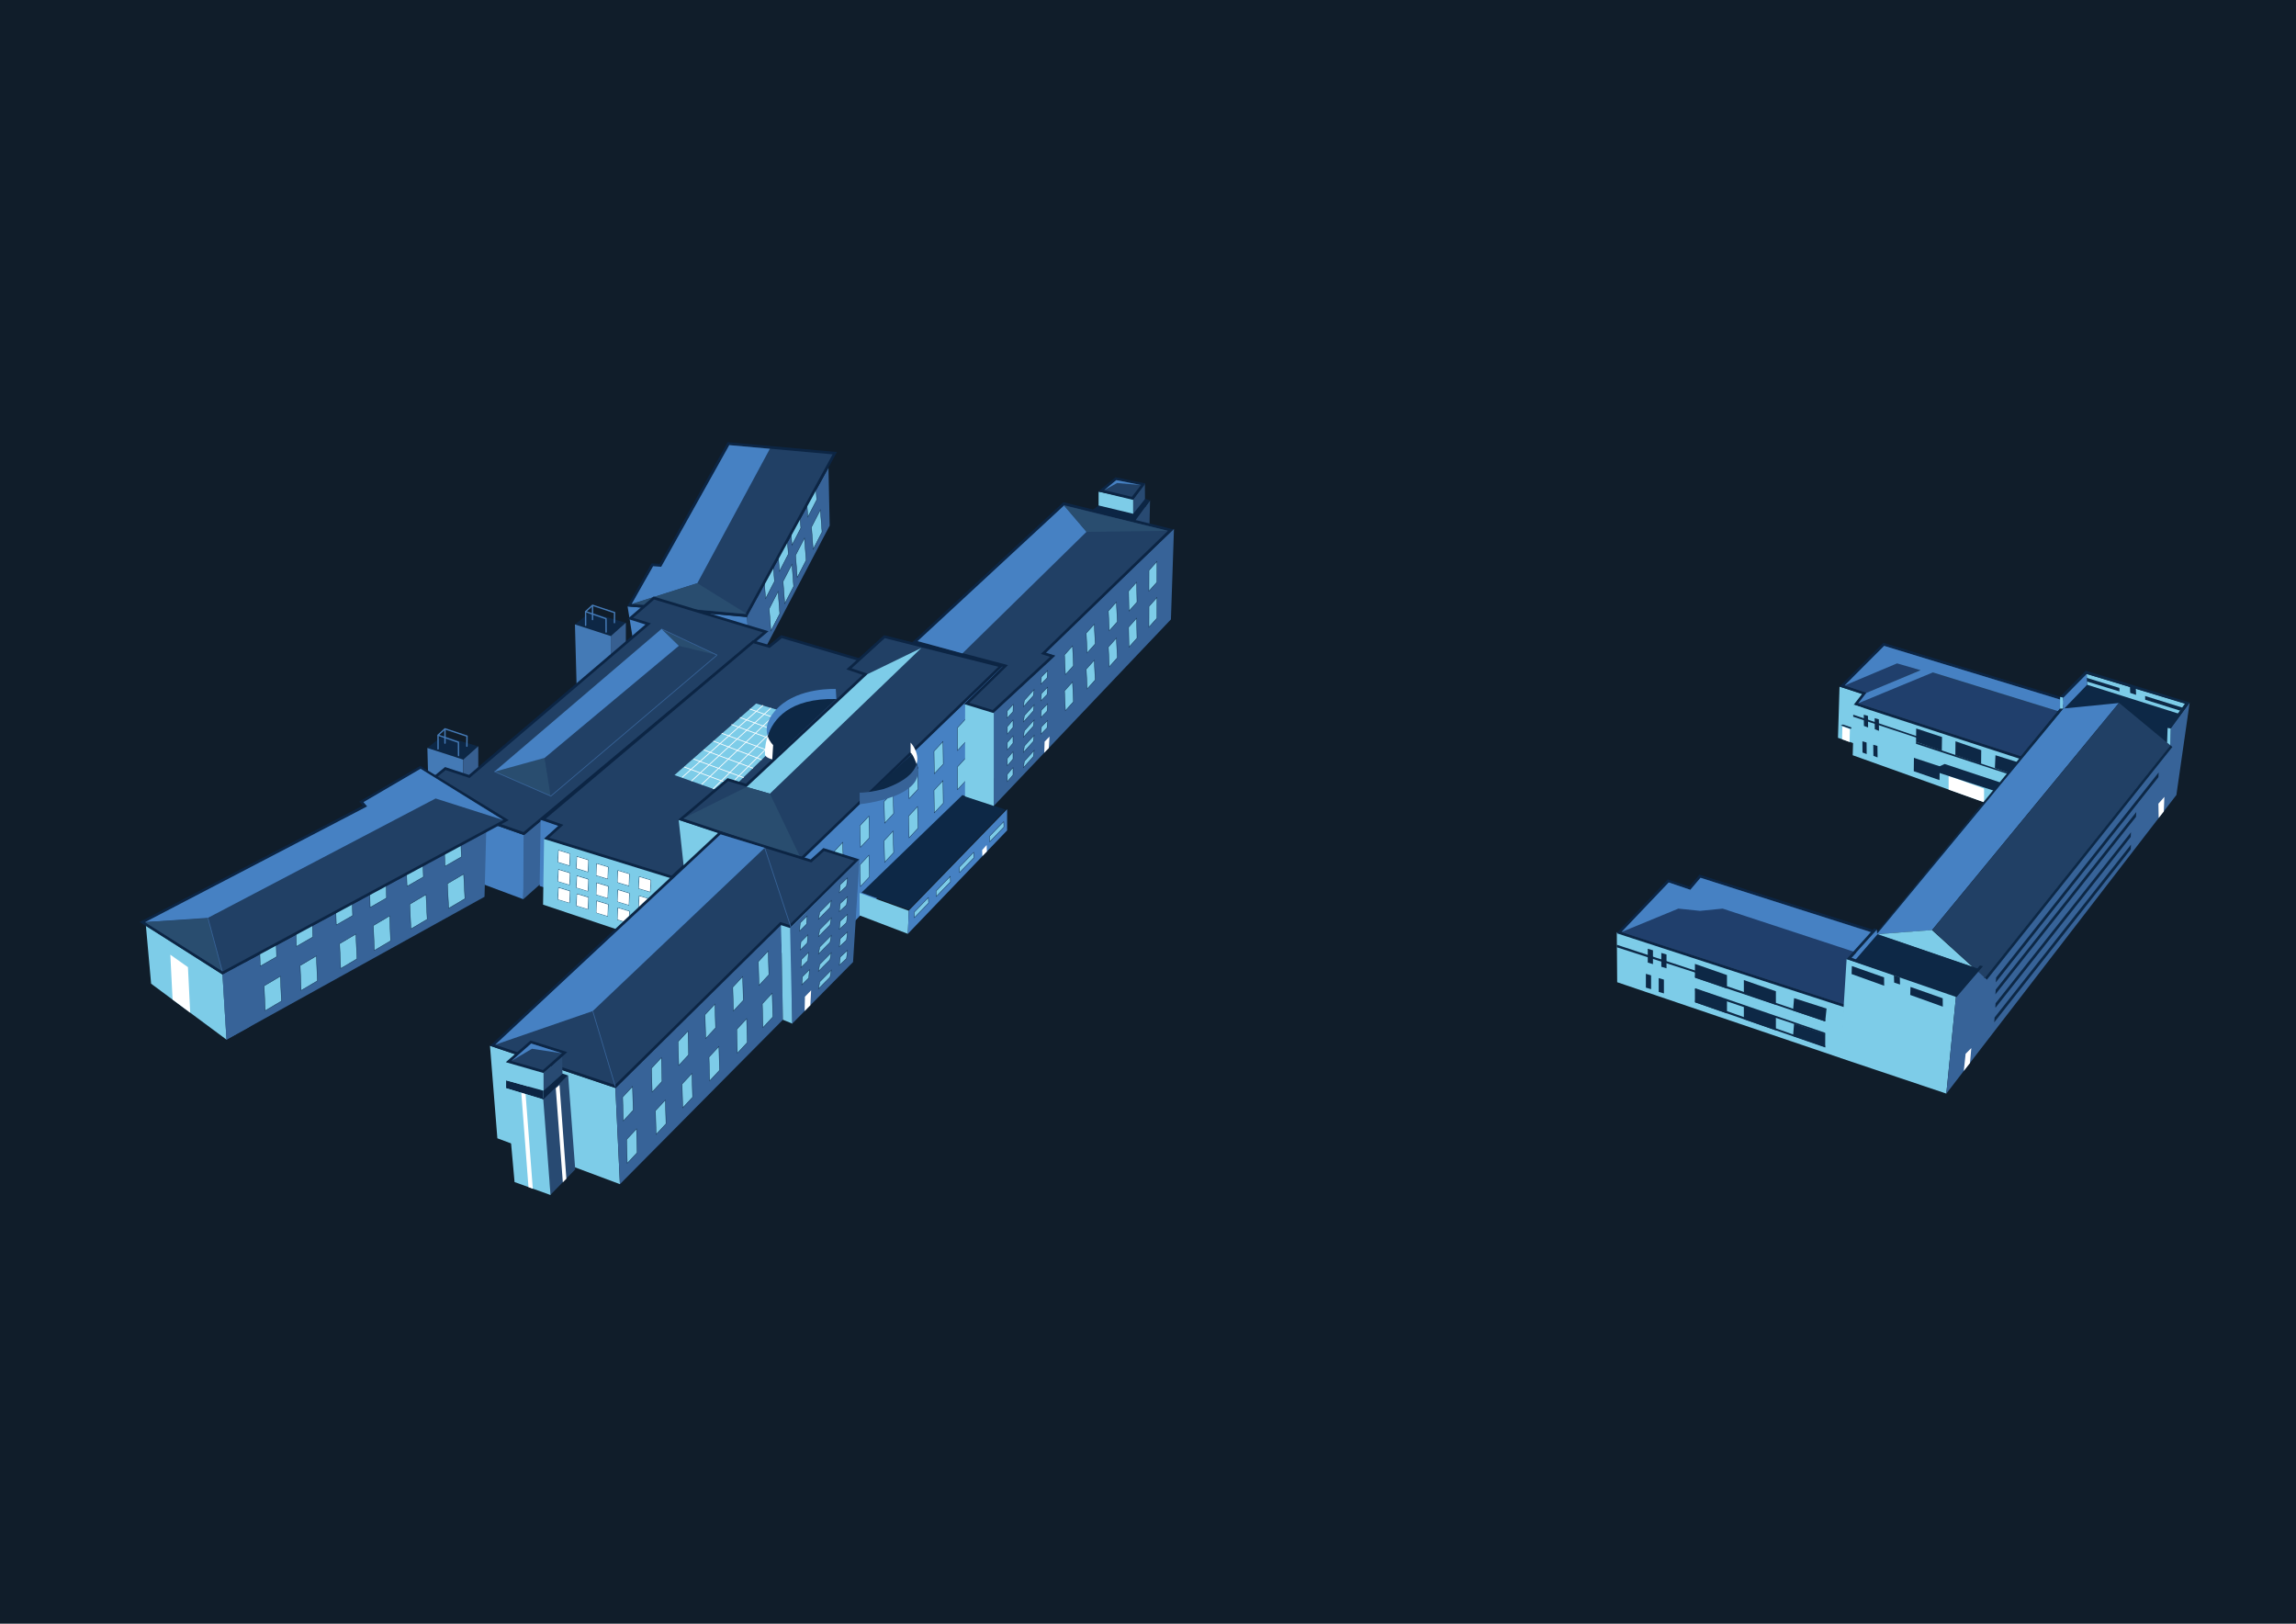 <?xml version="1.0" encoding="iso-8859-1"?>
<!-- Generator: Adobe Illustrator 21.0.0, SVG Export Plug-In . SVG Version: 6.00 Build 0)  -->
<svg version="1.1" id="&#x56FE;&#x5C42;_1" xmlns="http://www.w3.org/2000/svg" xmlns:xlink="http://www.w3.org/1999/xlink" x="0px"
	 y="0px" viewBox="0 0 841.89 595.28" style="enable-background:new 0 0 841.89 595.28;" xml:space="preserve">
<rect style="fill:#101D2A;" width="841.89" height="595.28"/>
<path style="fill:#203F6C;" d="M142.046,115.29"/>
<g>
	<g>
		<g>
			<g>
				<g>
					<polygon style="fill:#376398;" points="275.322,247.686 273.92,225.779 303.786,171.444 304.223,192.695 					"/>
				</g>
				<g>
					<polygon style="fill:#4681C3;" points="275.322,247.686 233.49,243.154 230.112,222.293 273.92,226.246 					"/>
				</g>
			</g>
			<g>
				<polygon style="fill:#7DCCE8;" points="285.926,224.972 282.662,231.294 282.047,223.175 285.311,216.852 				"/>
				<path style="fill:#0C2544;" d="M282.61,231.549l-0.635-8.389l0.009-0.018l3.378-6.544l0.636,8.389l-0.009,0.018L282.61,231.549z
					 M282.12,223.189l0.594,7.85l3.141-6.082l-0.595-7.85L282.12,223.189z"/>
			</g>
			<g>
				<polygon style="fill:#7DCCE8;" points="291.011,214.972 287.747,221.294 287.132,213.175 290.397,206.852 				"/>
				<path style="fill:#0C2544;" d="M287.695,221.549l-0.635-8.389l0.009-0.018l3.379-6.544l0.635,8.389l-0.009,0.018
					L287.695,221.549z M287.205,213.189l0.594,7.85l3.141-6.082l-0.594-7.85L287.205,213.189z"/>
			</g>
			<g>
				<polygon style="fill:#7DCCE8;" points="295.594,205.388 292.331,211.71 291.715,203.591 294.98,197.269 				"/>
				<path style="fill:#0C2544;" d="M292.279,211.965l-0.636-8.389l0.009-0.018l3.379-6.544l0.635,8.389l-0.009,0.018
					L292.279,211.965z M291.788,203.605l0.595,7.85l3.14-6.082l-0.594-7.85L291.788,203.605z"/>
			</g>
			<g>
				<polygon style="fill:#7DCCE8;" points="301.428,195.043 298.165,201.365 297.549,193.246 300.813,186.924 				"/>
				<path style="fill:#0C2544;" d="M298.113,201.62l-0.636-8.389l0.009-0.018l3.378-6.544l0.636,8.389l-0.009,0.018L298.113,201.62z
					 M297.622,193.261l0.595,7.85l3.14-6.082l-0.595-7.85L297.622,193.261z"/>
			</g>
			<g>
				<polygon style="fill:#7DCCE8;" points="283.987,213.131 280.722,219.453 280.108,211.334 283.372,205.012 				"/>
				<path style="fill:#0C2544;" d="M280.67,219.708l-0.635-8.389l0.009-0.018l3.378-6.544l0.636,8.389l-0.009,0.018L280.67,219.708z
					 M280.18,211.349l0.594,7.85l3.141-6.082l-0.595-7.85L280.18,211.349z"/>
			</g>
			<g>
				<polygon style="fill:#7DCCE8;" points="289.072,203.131 285.807,209.453 285.193,201.334 288.457,195.012 				"/>
				<path style="fill:#0C2544;" d="M285.755,209.708l-0.635-8.389l0.009-0.018l3.379-6.544l0.635,8.389l-0.009,0.018
					L285.755,209.708z M285.265,201.349l0.594,7.85l3.141-6.082l-0.594-7.85L285.265,201.349z"/>
			</g>
			<g>
				<polygon style="fill:#7DCCE8;" points="293.655,193.547 290.391,199.869 289.776,191.75 293.04,185.428 				"/>
				<path style="fill:#0C2544;" d="M290.339,200.124l-0.636-8.389l0.009-0.018l3.379-6.544l0.635,8.389l-0.009,0.018
					L290.339,200.124z M289.848,191.765l0.595,7.85l3.14-6.082l-0.594-7.85L289.848,191.765z"/>
			</g>
			<g>
				<polygon style="fill:#7DCCE8;" points="299.489,183.202 296.225,189.524 295.61,181.405 298.874,175.083 				"/>
				<path style="fill:#0C2544;" d="M296.173,189.779l-0.636-8.389l0.009-0.018l3.378-6.545l0.636,8.389l-0.009,0.018
					L296.173,189.779z M295.682,181.42l0.595,7.85l3.14-6.082l-0.595-7.85L295.682,181.42z"/>
			</g>
		</g>
		<g>
			<g>
				<polygon style="fill:#214065;" points="230.849,221.896 273.599,225.646 306.099,166.145 267.099,162.645 242.182,207.229 
					239.182,207.063 				"/>
				<path style="fill:#0C2544;" d="M273.879,226.169l-43.839-3.845l8.861-15.773l2.999,0.166l24.923-44.595l40.074,3.597
					L273.879,226.169z M231.658,221.469l41.661,3.655l31.981-58.553l-37.926-3.403l-24.911,44.573l-3.001-0.166L231.658,221.469z"/>
			</g>
			<g>
				<polygon style="fill:#4681C3;" points="231.645,221.436 255.692,213.8 282.301,164.53 267.417,163.197 242.456,207.806 
					239.489,207.608 				"/>
			</g>
			<g>
				<polygon style="fill:#294D6F;" points="232.094,221.294 255.692,213.8 273.896,225.104 				"/>
			</g>
		</g>
	</g>
	<g>
		<g>
			<g>
				<g>
					<polygon style="fill:#0D2745;" points="170.088,278.518 156.706,274.219 162.34,269.724 175.373,273.649 					"/>
				</g>
				<g>
					<polygon style="fill:#447AB6;" points="169.851,309.192 157.53,304.306 156.706,274.219 169.851,278.478 					"/>
				</g>
				<g>
					<polygon style="fill:#375F90;" points="175.373,303.681 169.851,309.233 169.851,278.518 175.373,273.584 					"/>
				</g>
			</g>
			<g>
				<polygon style="fill:#0D2745;" points="169.901,278.479 169.801,278.477 169.969,273.437 170.068,273.44 				"/>
			</g>
			<g>
				<g>
					<path style="fill:#447AB6;" d="M168.135,277.276c-0.137,0-0.249-0.111-0.25-0.249l-0.032-4.734l-7.313-2.536
						c-0.083-0.029-0.145-0.1-0.163-0.186c-0.018-0.086,0.012-0.176,0.077-0.235l2.542-2.317c0.067-0.061,0.161-0.082,0.247-0.053
						l8.076,2.67c0.104,0.034,0.173,0.132,0.171,0.241l-0.056,3.71c-0.002,0.137-0.114,0.246-0.25,0.246c-0.001,0-0.002,0-0.004,0
						c-0.138-0.002-0.248-0.116-0.246-0.254l0.053-3.526l-7.763-2.566l-2.124,1.936l7.083,2.456c0.1,0.035,0.167,0.129,0.168,0.235
						l0.033,4.911C168.386,277.164,168.25,277.259,168.135,277.276z"/>
				</g>
			</g>
			<g>
				<path style="fill:#447AB6;" d="M160.623,274.814c-0.138,0-0.25-0.112-0.25-0.25v-4.86c0-0.138,0.112-0.25,0.25-0.25
					c0.138,0,0.25,0.112,0.25,0.25v4.86C160.873,274.702,160.761,274.814,160.623,274.814z"/>
			</g>
			<g>
				<path style="fill:#447AB6;" d="M163.165,272.706c-0.138,0-0.25-0.112-0.25-0.25v-5.089c0-0.138,0.112-0.25,0.25-0.25
					c0.138,0,0.25,0.112,0.25,0.25v5.089C163.415,272.594,163.303,272.706,163.165,272.706z"/>
			</g>
		</g>
		<g>
			<g>
				<g>
					<polygon style="fill:#0D2745;" points="224.198,233.22 210.815,228.921 216.449,224.426 229.483,228.351 					"/>
				</g>
				<g>
					<polygon style="fill:#447AB6;" points="223.96,263.895 211.639,259.008 210.815,228.921 223.96,233.18 					"/>
				</g>
				<g>
					<polygon style="fill:#375F90;" points="229.483,258.383 223.96,263.936 223.96,233.22 229.483,228.286 					"/>
				</g>
			</g>
			<g>
				<polygon style="fill:#0D2745;" points="224.01,233.182 223.911,233.179 224.078,228.139 224.178,228.142 				"/>
			</g>
			<g>
				<g>
					<path style="fill:#447AB6;" d="M222.244,231.979c-0.137,0-0.249-0.111-0.25-0.249l-0.032-4.734l-7.313-2.536
						c-0.083-0.029-0.145-0.1-0.163-0.186c-0.018-0.086,0.012-0.176,0.077-0.235l2.543-2.317c0.067-0.061,0.161-0.082,0.247-0.053
						l8.076,2.67c0.104,0.034,0.173,0.132,0.171,0.241l-0.056,3.71c-0.002,0.137-0.114,0.246-0.25,0.246c-0.001,0-0.002,0-0.004,0
						c-0.138-0.002-0.248-0.116-0.246-0.254l0.053-3.526l-7.763-2.566l-2.124,1.936l7.083,2.456c0.1,0.035,0.167,0.129,0.168,0.235
						l0.033,4.911c0.001,0.138-0.11,0.25-0.249,0.251C222.245,231.979,222.245,231.979,222.244,231.979z"/>
				</g>
			</g>
			<g>
				<path style="fill:#447AB6;" d="M214.732,229.516c-0.138,0-0.25-0.112-0.25-0.25v-4.86c0-0.138,0.112-0.25,0.25-0.25
					c0.138,0,0.25,0.112,0.25,0.25v4.86C214.982,229.404,214.87,229.516,214.732,229.516z"/>
			</g>
			<g>
				<path style="fill:#447AB6;" d="M217.274,227.408c-0.138,0-0.25-0.112-0.25-0.25v-5.089c0-0.138,0.112-0.25,0.25-0.25
					s0.25,0.112,0.25,0.25v5.089C217.524,227.296,217.412,227.408,217.274,227.408z"/>
			</g>
		</g>
		<g>
			<g>
				<g>
					<polygon style="fill:#4681C3;" points="191.879,329.663 151.545,314.601 150.67,291.6 192.328,306.205 					"/>
				</g>
				<g>
					<polygon style="fill:#376398;" points="277.825,253.098 191.879,329.663 191.982,306.191 280.815,232.234 					"/>
				</g>
				<g>
					<polygon style="fill:#214065;" points="192.061,305.607 151.545,291.35 163.295,281.767 172.067,284.655 237.678,228.745 
						231.129,226.684 239.765,219.246 280.766,231.631 					"/>
					<path style="fill:#0C2544;" d="M192.162,306.169l-41.615-14.645l12.645-10.314l8.766,2.886l64.716-55.148l-6.543-2.059
						l9.518-8.198l42.143,12.731L192.162,306.169z M152.544,291.176l39.416,13.87l87.781-73.206l-39.859-12.04l-7.754,6.679
						l6.554,2.062l-66.505,56.672l-8.779-2.89L152.544,291.176z"/>
				</g>
			</g>
			<g>
				<polygon style="fill:#294D6F;" points="181.229,282.95 201.885,291.947 199.701,277.857 				"/>
			</g>
			<g>
				<polygon style="fill:#214065;" points="202.023,291.105 199.701,277.857 248.47,236.767 263.4,239.767 				"/>
			</g>
			<g>
				<polygon style="fill:#294D6F;" points="242.799,230.826 248.92,236.767 262.93,240.162 				"/>
			</g>
			<g>
				<polygon style="fill:#376398;" points="201.977,292.055 201.793,291.839 262.838,240.054 263.021,240.27 				"/>
			</g>
			<g>
				
					<rect x="191.415" y="276.183" transform="matrix(0.399 -0.917 0.917 0.399 -148.472 348.283)" style="fill:#376398;" width="0.283" height="22.531"/>
			</g>
			<g>
				<polygon style="fill:#376398;" points="262.87,240.29 242.485,230.708 242.605,230.451 262.99,240.033 				"/>
			</g>
			<g>
				<polygon style="fill:#4681C3;" points="181.229,282.95 199.701,277.857 248.92,236.767 242.545,230.58 				"/>
			</g>
		</g>
	</g>
	<g>
		<g>
			<g>
				<g>
					<polygon style="fill:#7DCCE8;" points="682.803,273.587 673.944,270.492 674.511,251.727 683.206,254.514 					"/>
				</g>
				<g>
					<polygon style="fill:#214065;" points="675.447,251.507 690.726,236.23 758.322,256.826 741.136,277.832 680.539,258.127 
						683.595,254.181 					"/>
					<path style="fill:#0C2544;" d="M741.305,278.408l-61.59-20.027l3.058-3.948l-8.246-2.706l16.059-16.059l68.59,20.898
						L741.305,278.408z M681.363,257.874l59.604,19.381l16.503-20.17l-66.603-20.293l-14.498,14.496l8.049,2.642L681.363,257.874z"
						/>
				</g>
				<g>
					<polygon style="fill:#7DCCE8;" points="740.44,298.738 679.34,276.882 679.906,258.429 741.476,278.468 					"/>
				</g>
				<g>
					<polygon style="fill:#0D2846;" points="712.012,275.248 702.57,271.988 702.627,267.08 712.096,270.199 					"/>
				</g>
				<g>
					<polygon style="fill:#0D2846;" points="711.179,286 701.737,282.74 701.794,277.832 711.263,280.951 					"/>
				</g>
				<g>
					<polygon style="fill:#0D2846;" points="726.423,280.089 716.98,276.839 717.037,271.771 726.478,275.021 					"/>
				</g>
				<g>
					<polygon style="fill:#0D2846;" points="740.904,285.293 702.568,272.707 702.571,271.988 740.954,284.804 					"/>
				</g>
				<g>
					<polygon style="fill:#0D2846;" points="703.709,270.759 679.526,262.763 679.531,262.021 703.769,270.214 					"/>
				</g>
				<g>
					<polygon style="fill:#0D2846;" points="684.984,266.696 683.452,266.135 683.404,262.018 684.936,262.464 					"/>
				</g>
				<g>
					<polygon style="fill:#0D2846;" points="688.976,267.934 687.443,267.345 687.396,263.285 688.929,263.732 					"/>
				</g>
				<g>
					<polygon style="fill:#0D2846;" points="684.474,276.449 682.941,275.888 682.894,271.771 684.426,272.217 					"/>
				</g>
				<g>
					<polygon style="fill:#0D2846;" points="688.465,277.687 686.933,277.097 686.886,273.037 688.418,273.484 					"/>
				</g>
				<g>
					<polygon style="fill:#0D2846;" points="740.946,284.875 731.477,281.611 731.695,276.882 741.309,279.89 					"/>
				</g>
				<g>
					<polygon style="fill:#FFFFFF;" points="727.507,294.13 714.519,289.496 714.519,284.472 727.507,289.107 					"/>
				</g>
				<g>
					<polygon style="fill:#0D2846;" points="731.477,290.007 708.038,282.365 713.06,280.089 733.379,286.839 					"/>
				</g>
				<g>
					<polygon style="fill:#0D2846;" points="678.629,267.218 674.978,265.942 675.786,265.616 678.95,266.73 					"/>
				</g>
				<g>
					<polygon style="fill:#4681C3;" points="740.232,298.723 741.274,278.511 759.146,256.535 754.752,275.621 					"/>
				</g>
			</g>
			<g>
				<polygon style="fill:#FFFFFF;" points="678.197,272.043 675.447,271.024 675.56,266.338 678.31,267.301 				"/>
			</g>
		</g>
		<g>
			<polygon style="fill:#203F6C;" points="681.336,257.837 708.086,246.712 754.318,260.912 740.954,277.115 			"/>
		</g>
		<g>
			<polygon style="fill:#203F6C;" points="676.443,251.298 695.131,243.037 703.769,245.537 684.6,254.037 			"/>
		</g>
		<g>
			<polygon style="fill:#4681C3;" points="757.428,257.099 754.568,260.693 708.741,246.517 681.399,257.828 684.359,254.017 
				704.251,245.708 695.611,243.208 676.381,251.298 690.865,236.787 			"/>
		</g>
	</g>
	<g>
		<g>
			<g>
				<polygon style="fill:#4681C3;" points="675.155,387.973 676.197,369.363 694.962,343.478 690.568,362.565 				"/>
			</g>
			<g>
				<polygon style="fill:#7DCCE8;" points="675.155,387.973 592.982,360.098 592.843,341.785 676.299,368.779 				"/>
			</g>
			<g>
				<polygon style="fill:#214065;" points="593.675,341.906 611.7,323 619.625,325.623 623.343,321.23 694.188,343.734 
					676.128,368.693 				"/>
				<path style="fill:#0C2544;" d="M676.318,369.276l-0.344-0.111l-83.203-27.03l18.786-19.704l7.905,2.616l3.715-4.39l0.315,0.101
					l71.499,22.712L676.318,369.276z M594.578,341.678l81.359,26.433l17.447-24.111l-69.877-22.195l-3.721,4.395l-7.944-2.63
					L594.578,341.678z"/>
			</g>
			<g>
				<polygon style="fill:#0D2846;" points="633.242,362.455 621.492,358.348 621.492,353.375 633.242,357.48 				"/>
			</g>
			<g>
				<polygon style="fill:#0D2846;" points="651.18,368.385 639.43,364.279 639.43,359.305 651.18,363.412 				"/>
			</g>
			<g>
				<polygon style="fill:#0D2846;" points="669.211,374.459 621.571,358.49 621.581,357.594 669.277,373.85 				"/>
			</g>
			<g>
				<polygon style="fill:#0D2846;" points="623.065,357.027 592.845,347.285 592.845,346.359 623.136,356.346 				"/>
			</g>
			<g>
				<polygon style="fill:#0D2846;" points="606.103,353.461 604.195,352.895 604.195,347.832 606.103,348.398 				"/>
			</g>
			<g>
				<polygon style="fill:#0D2846;" points="611.072,354.992 609.164,354.426 609.164,349.363 611.072,349.93 				"/>
			</g>
			<g>
				<polygon style="fill:#0D2846;" points="605.416,362.645 603.508,362.078 603.508,357.016 605.416,357.582 				"/>
			</g>
			<g>
				<polygon style="fill:#0D2846;" points="610.118,364.209 608.21,363.643 608.21,358.58 610.118,359.147 				"/>
			</g>
			<g>
				<polygon style="fill:#0D2846;" points="669.256,374.488 657.47,370.486 657.85,365.938 669.759,369.758 				"/>
			</g>
			<g>
				<polygon style="fill:#0D2846;" points="633.242,371.537 621.492,367.43 621.492,362.457 633.242,366.563 				"/>
			</g>
			<g>
				<polygon style="fill:#0D2846;" points="651.18,377.75 639.43,373.645 639.43,368.67 651.18,372.777 				"/>
			</g>
			<g>
				<polygon style="fill:#0D2846;" points="669.272,379.25 621.576,363.195 621.586,362.301 669.254,378.641 				"/>
			</g>
			<g>
				<polygon style="fill:#0D2846;" points="669.272,384.02 621.576,367.484 621.586,366.588 669.254,383.408 				"/>
			</g>
			<g>
				<polygon style="fill:#0D2846;" points="669.256,383.853 657.47,379.852 657.85,375.303 669.277,379.123 				"/>
			</g>
		</g>
		<g>
			<polygon style="fill:#203F6C;" points="594.579,341.695 615.884,332.685 624.05,333.52 632.55,332.685 688.204,350.883 
				676.048,368.133 			"/>
		</g>
		<g>
			<polygon style="fill:#4681C3;" points="693.348,344.098 687.838,351.57 631.664,333.113 623.371,333.932 615.413,333.113 
				594.579,341.695 611.894,323.523 619.813,326.211 623.548,321.805 			"/>
		</g>
	</g>
	<g>
		<g>
			<polygon style="fill:#7DCCE8;" points="765.133,247.08 765.349,252.04 798.279,262.884 801.853,258.085 			"/>
		</g>
		<g>
			<polygon style="fill:#0D2846;" points="777.16,253.49 765.003,249.779 764.879,248.429 777.15,252.214 			"/>
		</g>
		<g>
			<polygon style="fill:#7DCCE8;" points="756.526,260.4 755.397,260.4 755.397,255.48 756.526,255.679 			"/>
		</g>
		<g>
			<polygon style="fill:#4681C3;" points="765.349,252.04 756.526,261.012 756.526,255.734 765.133,246.914 			"/>
		</g>
		<g>
			<polygon style="fill:#0D2846;" points="794.658,275.825 756.173,260.527 765.306,251.039 801.215,262.396 			"/>
		</g>
		<g>
			<polygon style="fill:#7DCCE8;" points="677.112,351.588 674.839,387.885 713.67,400.928 717.253,364.982 			"/>
		</g>
		<g>
			<polygon style="fill:#0D2846;" points="690.882,361.393 678.935,357.1 679.041,354.166 690.847,358.316 			"/>
		</g>
		<g>
			<polygon style="fill:#0D2846;" points="712.382,369.059 700.435,364.766 700.541,361.832 712.347,365.984 			"/>
		</g>
		<g>
			<polygon style="fill:#376398;" points="717.247,364.967 713.673,400.928 798.031,291.453 802.906,257.556 795.941,267.033 
				795.781,273.203 727.588,358.705 728.135,353.068 			"/>
		</g>
		<g>
			<g>
				<polygon style="fill:#0D2846;" points="781.385,309.639 781.295,311.379 731.229,374.816 731.37,373.027 				"/>
			</g>
			<g>
				<polygon style="fill:#0D2846;" points="781.385,305.121 781.285,306.842 731.769,369.371 731.62,369.252 731.74,367.803 				"/>
			</g>
			<g>
				<polygon style="fill:#0D2846;" points="783.314,297.73 783.225,299.471 731.654,364.576 731.765,363.217 731.795,362.807 				
					"/>
			</g>
			<g>
				<polygon style="fill:#0D2846;" points="791.539,283.181 791.449,284.912 731.801,360.172 731.94,358.373 				"/>
			</g>
		</g>
		<g>
			<polygon style="fill:#0D2846;" points="755.398,259.796 756.736,259.755 689.021,342.412 687.514,342.555 			"/>
		</g>
		<g>
			<polygon style="fill:#0D2846;" points="795.789,273.197 796.566,273.839 728.546,359.172 727.774,358.398 			"/>
		</g>
		<g>
			<polygon style="fill:#4681C3;" points="688.564,345.088 681.962,352.275 678.928,351.164 688.163,340.713 			"/>
		</g>
		<g>
			<polygon style="fill:#4681C3;" points="688.171,342.492 756.671,259.741 776.92,257.741 776.557,258.183 708.421,340.992 			"/>
		</g>
		<g>
			<polygon style="fill:#7DCCE8;" points="688.171,342.492 708.399,340.971 723.434,354.602 			"/>
		</g>
		<g>
			<polygon style="fill:#214065;" points="795.82,273.256 727.821,358.508 708.514,340.949 777.014,257.699 			"/>
		</g>
		<g>
			<g>
				<polygon style="fill:#0D2846;" points="764.813,245.912 802.906,257.537 794.459,269.121 793.504,268.664 801.152,257.99 
					765.133,247.08 756.526,255.734 755.397,255.48 				"/>
			</g>
		</g>
		<g>
			<polygon style="fill:#7DCCE8;" points="795.781,273.203 794.625,272.266 794.809,266.871 795.938,267.07 			"/>
		</g>
		<g>
			<polygon style="fill:#0D2846;" points="799.35,260.519 786.592,256.53 786.57,255.16 800.461,259.492 			"/>
		</g>
		<g>
			<polygon style="fill:#0D2846;" points="696.694,360.943 694.541,360.225 694.462,357.57 696.615,358.289 			"/>
		</g>
		<g>
			<polygon style="fill:#0D2846;" points="783.244,254.746 781.09,254.027 781.012,251.372 783.164,252.091 			"/>
		</g>
		<g>
			<polygon style="fill:#FFFFFF;" points="793.42,297.501 791.539,299.877 791.441,294.637 793.629,292.158 			"/>
		</g>
		<g>
			<polygon style="fill:#FFFFFF;" points="722.348,389.725 720.073,392.623 720.751,386.324 722.838,384.24 			"/>
		</g>
		<g>
			<polygon style="fill:#0D2846;" points="717.045,364.576 680.181,352.063 688.457,342.49 725.296,355.129 			"/>
		</g>
		<g>
			<g>
				<polygon style="fill:#0D2846;" points="717.407,365.551 677.098,351.625 687.274,340.307 688.228,340.764 678.852,351.172 
					717.087,364.383 725.979,353.963 727.108,354.219 				"/>
			</g>
		</g>
	</g>
	<g>
		<g>
			<g>
				<g>
					<polygon style="fill:#4681C3;" points="205.675,327.324 197.878,324.822 198.248,300.572 205.675,302.741 					"/>
				</g>
				<g>
					<polygon style="fill:#7DCCE8;" points="245.58,347.243 199.128,331.655 199.498,307.405 246.467,321.582 					"/>
				</g>
				<g>
					<polygon style="fill:#376398;" points="321.115,271.342 245.58,347.243 246.467,322.082 325.373,247.962 					"/>
				</g>
				<g>
					<polygon style="fill:#214065;" points="246.378,321.582 200.378,307.332 205.628,302.582 199.128,300.333 276.196,235.286 
						282.12,236.994 286.571,233.411 321.859,243.847 319.359,246.347 325.373,247.962 					"/>
					<path style="fill:#0C2544;" d="M246.506,322.141L199.4,307.548l5.274-4.772l-6.532-2.26l77.937-65.781l5.931,1.711l4.453-3.585
						l36.337,10.746l-2.482,2.483l6.048,1.624L246.506,322.141z M201.357,307.116l44.894,13.907l78.129-72.814l-5.979-1.606
						l2.518-2.517l-34.239-10.126l-4.449,3.582l-5.917-1.706l-76.198,64.313l6.468,2.238L201.357,307.116z"/>
				</g>
			</g>
			<g>
				<g>
					<polygon style="fill:#7DCCE8;" points="295.037,263.198 266.49,290.978 247.32,284.162 277.254,257.93 					"/>
				</g>
				<g>
					
						<rect x="245.03" y="271.766" transform="matrix(0.747 -0.665 0.665 0.747 -113.739 244.831)" style="fill:#FFFFFF;" width="39.786" height="0.284"/>
				</g>
				<g>
					<polygon style="fill:#FFFFFF;" points="253.606,286.468 253.415,286.259 282.605,259.44 282.796,259.648 					"/>
				</g>
				<g>
					
						<rect x="251.757" y="273.925" transform="matrix(0.724 -0.69 0.69 0.724 -114.118 262.903)" style="fill:#FFFFFF;" width="39.475" height="0.283"/>
				</g>
				<g>
					
						<rect x="255.835" y="275.254" transform="matrix(0.714 -0.7 0.7 0.714 -114.009 271.712)" style="fill:#FFFFFF;" width="39.438" height="0.283"/>
				</g>
				<g>
					<polygon style="fill:#FFFFFF;" points="265.012,290.517 264.811,290.315 292.846,262.479 293.046,262.681 					"/>
				</g>
				<g>
					
						<rect x="259.906" y="274.698" transform="matrix(0.348 -0.938 0.938 0.348 -97.281 429.523)" style="fill:#FFFFFF;" width="0.283" height="19.954"/>
				</g>
				<g>
					
						<rect x="263.149" y="271.883" transform="matrix(0.348 -0.938 0.938 0.348 -92.337 430.64)" style="fill:#FFFFFF;" width="0.283" height="19.582"/>
				</g>
				<g>
					
						<rect x="266.749" y="268.644" transform="matrix(0.348 -0.938 0.938 0.348 -86.806 431.799)" style="fill:#FFFFFF;" width="0.283" height="19.27"/>
				</g>
				<g>
					<polygon style="fill:#FFFFFF;" points="279.243,278.653 261.504,271.82 261.606,271.555 279.344,278.388 					"/>
				</g>
				<g>
					
						<rect x="273.516" y="262.683" transform="matrix(0.348 -0.937 0.937 0.348 -76.744 433.835)" style="fill:#FFFFFF;" width="0.283" height="18.863"/>
				</g>
				<g>
					
						<rect x="276.881" y="259.722" transform="matrix(0.344 -0.939 0.939 0.344 -70.967 436.393)" style="fill:#FFFFFF;" width="0.284" height="18.589"/>
				</g>
				<g>
					
						<rect x="279.954" y="257.012" transform="matrix(0.348 -0.937 0.937 0.348 -66.973 436.032)" style="fill:#FFFFFF;" width="0.283" height="18.338"/>
				</g>
				<g>
					<polygon style="fill:#FFFFFF;" points="292.006,266.176 274.906,260.08 275.001,259.813 292.101,265.91 					"/>
				</g>
			</g>
			<g>
				<polygon style="fill:#7DCCE8;" points="208.802,317.343 204.606,316.072 204.791,311.736 208.989,313.008 				"/>
				<path style="fill:#0C2544;" d="M208.869,317.438l-0.087-0.027l-4.249-1.286l0.192-4.482l0.087,0.027l4.25,1.287L208.869,317.438
					z M204.679,316.021l4.056,1.227l0.18-4.188l-4.057-1.229L204.679,316.021z"/>
			</g>
			<g>
				<polygon style="fill:#7DCCE8;" points="215.557,319.647 211.361,318.376 211.547,314.04 215.743,315.31 				"/>
				<path style="fill:#0C2544;" d="M215.624,319.741l-0.087-0.027l-4.249-1.286l0.193-4.482l0.087,0.027l4.248,1.286
					L215.624,319.741z M211.434,318.324l4.056,1.228l0.179-4.189l-4.055-1.228L211.434,318.324z"/>
			</g>
			<g>
				<polygon style="fill:#7DCCE8;" points="222.821,322.219 218.623,320.949 218.809,316.612 223.006,317.884 				"/>
				<path style="fill:#0C2544;" d="M222.888,322.314l-0.087-0.027l-4.25-1.285l0.192-4.483l0.087,0.027l4.25,1.287L222.888,322.314z
					 M218.697,320.897l4.057,1.227l0.179-4.189l-4.057-1.228L218.697,320.897z"/>
			</g>
			<g>
				<polygon style="fill:#7DCCE8;" points="230.591,324.76 226.394,323.489 226.581,319.153 230.777,320.425 				"/>
				<path style="fill:#0C2544;" d="M230.658,324.854l-0.087-0.027l-4.25-1.286l0.193-4.482l0.087,0.027l4.249,1.287L230.658,324.854
					z M226.467,323.438l4.057,1.228l0.179-4.188l-4.056-1.229L226.467,323.438z"/>
			</g>
			<g>
				<polygon style="fill:#7DCCE8;" points="238.401,327.014 234.204,325.743 234.389,321.407 238.586,322.679 				"/>
				<path style="fill:#0C2544;" d="M238.468,327.108l-0.087-0.027l-4.25-1.286l0.192-4.482l0.087,0.027l4.25,1.287L238.468,327.108z
					 M234.277,325.691l4.057,1.228l0.179-4.188l-4.057-1.228L234.277,325.691z"/>
			</g>
			<g>
				<polygon style="fill:#7DCCE8;" points="208.802,324.388 204.606,323.117 204.791,318.781 208.989,320.053 				"/>
				<path style="fill:#0C2544;" d="M208.869,324.482l-0.087-0.027l-4.249-1.286l0.192-4.482l0.087,0.027l4.25,1.287L208.869,324.482
					z M204.679,323.065l4.056,1.228l0.18-4.189l-4.057-1.228L204.679,323.065z"/>
			</g>
			<g>
				<polygon style="fill:#7DCCE8;" points="215.557,326.691 211.361,325.421 211.547,321.085 215.743,322.355 				"/>
				<path style="fill:#0C2544;" d="M215.624,326.786l-0.087-0.027l-4.249-1.286l0.193-4.482l0.087,0.027l4.248,1.286
					L215.624,326.786z M211.434,325.369l4.056,1.228l0.179-4.19l-4.055-1.228L211.434,325.369z"/>
			</g>
			<g>
				<polygon style="fill:#7DCCE8;" points="222.821,329.264 218.623,327.994 218.809,323.658 223.006,324.929 				"/>
				<path style="fill:#0C2544;" d="M222.888,329.358l-0.087-0.027l-4.25-1.285l0.192-4.482l0.087,0.027l4.25,1.286L222.888,329.358z
					 M218.697,327.942l4.057,1.227l0.179-4.188l-4.057-1.228L218.697,327.942z"/>
			</g>
			<g>
				<polygon style="fill:#7DCCE8;" points="230.591,331.805 226.394,330.535 226.581,326.198 230.777,327.47 				"/>
				<path style="fill:#0C2544;" d="M230.658,331.899l-0.087-0.027l-4.25-1.285l0.193-4.483l0.087,0.027l4.249,1.287L230.658,331.899
					z M226.467,330.483l4.057,1.227l0.179-4.188l-4.056-1.229L226.467,330.483z"/>
			</g>
			<g>
				<polygon style="fill:#7DCCE8;" points="238.401,334.059 234.204,332.788 234.389,328.452 238.586,329.724 				"/>
				<path style="fill:#0C2544;" d="M238.468,334.153l-0.087-0.027l-4.25-1.286l0.192-4.482l0.087,0.027l4.25,1.287L238.468,334.153z
					 M234.277,332.736l4.057,1.228l0.179-4.189l-4.057-1.228L234.277,332.736z"/>
			</g>
			<g>
				<polygon style="fill:#7DCCE8;" points="208.802,331.005 204.606,329.735 204.791,325.398 208.989,326.67 				"/>
				<path style="fill:#0C2544;" d="M208.869,331.1l-0.087-0.027l-4.249-1.285l0.192-4.483l0.087,0.027l4.25,1.287L208.869,331.1z
					 M204.679,329.684l4.056,1.227l0.18-4.188l-4.057-1.229L204.679,329.684z"/>
			</g>
			<g>
				<polygon style="fill:#7DCCE8;" points="215.557,333.309 211.361,332.038 211.547,327.702 215.743,328.974 				"/>
				<path style="fill:#0C2544;" d="M215.624,333.403l-0.087-0.027l-4.249-1.286l0.193-4.482l0.087,0.027l4.248,1.287
					L215.624,333.403z M211.434,331.986l4.056,1.228l0.179-4.189l-4.055-1.228L211.434,331.986z"/>
			</g>
			<g>
				<polygon style="fill:#7DCCE8;" points="222.821,335.882 218.623,334.611 218.809,330.275 223.006,331.547 				"/>
				<path style="fill:#0C2544;" d="M222.888,335.977l-0.087-0.027l-4.25-1.286l0.192-4.482l0.087,0.027l4.25,1.287L222.888,335.977z
					 M218.697,334.56l4.057,1.228l0.179-4.189l-4.057-1.229L218.697,334.56z"/>
			</g>
			<g>
				<polygon style="fill:#7DCCE8;" points="230.591,338.423 226.394,337.152 226.581,332.816 230.777,334.087 				"/>
				<path style="fill:#0C2544;" d="M230.658,338.518l-0.087-0.027l-4.25-1.286l0.193-4.482l0.087,0.027l4.249,1.286L230.658,338.518
					z M226.467,337.101l4.057,1.228l0.179-4.189l-4.056-1.228L226.467,337.101z"/>
			</g>
			<g>
				<polygon style="fill:#7DCCE8;" points="238.401,340.676 234.204,339.406 234.389,335.069 238.586,336.341 				"/>
				<path style="fill:#0C2544;" d="M238.468,340.771l-0.087-0.027l-4.25-1.285l0.192-4.483l0.087,0.027l4.25,1.287L238.468,340.771z
					 M234.277,339.354l4.057,1.227l0.179-4.188l-4.057-1.229L234.277,339.354z"/>
			</g>
		</g>
		<g>
			<polygon style="fill:#FFFFFF;" points="204.679,316.021 208.735,317.248 208.915,313.06 204.858,311.831 			"/>
			<polygon style="fill:#FFFFFF;" points="211.434,318.324 215.49,319.552 215.67,315.363 211.613,314.135 			"/>
			<polygon style="fill:#FFFFFF;" points="218.697,320.896 222.753,322.124 222.933,317.936 218.876,316.707 			"/>
			<polygon style="fill:#FFFFFF;" points="226.467,323.438 230.523,324.665 230.704,320.477 226.646,319.248 			"/>
			<polygon style="fill:#FFFFFF;" points="234.456,321.5 234.277,325.689 238.333,326.917 238.513,322.728 			"/>
			<polygon style="fill:#FFFFFF;" points="204.679,323.108 208.735,324.335 208.915,320.147 204.858,318.918 			"/>
			<polygon style="fill:#FFFFFF;" points="211.434,325.411 215.49,326.639 215.67,322.45 211.613,321.222 			"/>
			<polygon style="fill:#FFFFFF;" points="218.697,327.984 222.753,329.211 222.933,325.023 218.876,323.794 			"/>
			<polygon style="fill:#FFFFFF;" points="226.467,330.525 230.523,331.752 230.704,327.564 226.646,326.335 			"/>
			<polygon style="fill:#FFFFFF;" points="234.289,332.458 237.498,329.463 234.456,328.542 			"/>
			<polygon style="fill:#FFFFFF;" points="204.679,329.725 208.735,330.953 208.915,326.764 204.858,325.536 			"/>
			<polygon style="fill:#FFFFFF;" points="211.434,332.029 215.49,333.256 215.67,329.068 211.613,327.84 			"/>
			<polygon style="fill:#FFFFFF;" points="218.697,334.601 222.753,335.829 222.933,331.64 218.876,330.412 			"/>
			<polygon style="fill:#FFFFFF;" points="226.467,337.101 228.621,337.746 230.629,335.873 230.704,334.14 226.646,332.911 			"/>
		</g>
	</g>
	<g>
		<g>
			<g>
				<g>
					<polygon style="fill:#4681C3;" points="365.214,284.504 297.417,354.135 293.542,315.302 367.874,243.92 					"/>
				</g>
				<g>
					<polygon style="fill:#7DCCE8;" points="297.667,353.968 252.577,334.887 248.854,300.617 293.792,315.135 					"/>
				</g>
				<g>
					
						<rect x="287.797" y="289.712" transform="matrix(0.906 -0.424 0.424 0.906 -101.339 150.726)" style="fill:#376398;" width="0.284" height="26.619"/>
				</g>
				<g>
					
						<rect x="249.219" y="294.135" transform="matrix(0.896 -0.444 0.444 0.896 -103.44 147.103)" style="fill:#376398;" width="25.913" height="0.283"/>
				</g>
				<g>
					<g>
						<polygon style="fill:#7DCCE8;" points="309.216,316.703 305.919,320.249 305.705,312.337 309.003,308.79 						"/>
						<path style="fill:#0C2544;" d="M305.853,320.424l-0.005-0.173l-0.215-7.941l0.02-0.021l3.416-3.674l0.004,0.173l0.214,7.942
							l-0.02,0.021L305.853,320.424z M305.777,312.364l0.208,7.71l3.159-3.398l-0.208-7.711L305.777,312.364z"/>
					</g>
					<g>
						<polygon style="fill:#7DCCE8;" points="318.825,307.094 315.527,310.64 315.314,302.728 318.61,299.181 						"/>
						<path style="fill:#0C2544;" d="M315.461,310.815l-0.005-0.173l-0.215-7.941l0.02-0.021l3.415-3.674l0.221,8.115l-0.02,0.021
							L315.461,310.815z M315.385,302.755l0.208,7.71l3.16-3.398l-0.209-7.711L315.385,302.755z"/>
					</g>
					<g>
						<polygon style="fill:#7DCCE8;" points="327.68,298.239 324.382,301.786 324.169,293.873 327.466,290.327 						"/>
						<path style="fill:#0C2544;" d="M324.315,301.961l-0.004-0.173l-0.214-7.942l3.434-3.694l0.005,0.173l0.215,7.941
							L324.315,301.961z M324.241,293.9l0.207,7.711l3.16-3.399l-0.208-7.71L324.241,293.9z"/>
					</g>
					<g>
						<polygon style="fill:#7DCCE8;" points="336.645,289.273 333.349,292.82 333.135,284.907 336.433,281.361 						"/>
						<path style="fill:#0C2544;" d="M333.283,292.996l-0.005-0.173l-0.215-7.942l3.436-3.694l0.004,0.173l0.214,7.941
							L333.283,292.996z M333.206,284.934l0.208,7.711l3.159-3.398l-0.208-7.71L333.206,284.934z"/>
					</g>
					<g>
						<polygon style="fill:#7DCCE8;" points="345.878,280.118 342.579,283.665 342.474,275.402 345.77,271.856 						"/>
						<path style="fill:#0C2544;" d="M342.511,283.843l-0.108-8.468l3.437-3.696l0.11,8.467L342.511,283.843z M342.545,275.43
							l0.103,8.058l3.159-3.397l-0.104-8.057L342.545,275.43z"/>
					</g>
					<g>
						<polygon style="fill:#7DCCE8;" points="354.39,271.606 351.091,275.152 351.085,266.808 354.382,263.261 						"/>
						<path style="fill:#0C2544;" d="M351.02,275.332l-0.006-8.553l3.438-3.699l0.008,8.554L351.02,275.332z M351.156,266.835
							l0.006,8.137l3.157-3.394l-0.008-8.138L351.156,266.835z"/>
					</g>
				</g>
				<g>
					<g>
						<polygon style="fill:#7DCCE8;" points="309.216,331.045 305.919,334.591 305.705,326.679 309.003,323.132 						"/>
						<path style="fill:#0C2544;" d="M305.853,334.766l-0.005-0.173l-0.215-7.941l0.02-0.021l3.416-3.674l0.004,0.173l0.214,7.942
							l-0.02,0.021L305.853,334.766z M305.777,326.706l0.208,7.71l3.159-3.398l-0.208-7.711L305.777,326.706z"/>
					</g>
					<g>
						<polygon style="fill:#7DCCE8;" points="318.825,321.435 315.527,324.981 315.314,317.069 318.61,313.522 						"/>
						<path style="fill:#0C2544;" d="M315.461,325.156l-0.005-0.173l-0.215-7.941l0.02-0.02l3.415-3.674l0.221,8.115l-0.02,0.021
							L315.461,325.156z M315.385,317.097l0.208,7.71l3.16-3.398l-0.209-7.711L315.385,317.097z"/>
					</g>
					<g>
						<polygon style="fill:#7DCCE8;" points="327.68,312.581 324.382,316.128 324.169,308.215 327.466,304.669 						"/>
						<path style="fill:#0C2544;" d="M324.315,316.303l-0.004-0.173l-0.214-7.942l0.02-0.021l3.414-3.673l0.005,0.173l0.215,7.941
							l-0.02,0.021L324.315,316.303z M324.241,308.242l0.207,7.711l3.16-3.399l-0.208-7.71L324.241,308.242z"/>
					</g>
					<g>
						<polygon style="fill:#7DCCE8;" points="336.645,303.615 333.349,307.162 333.135,299.249 336.433,295.703 						"/>
						<path style="fill:#0C2544;" d="M333.283,307.337l-0.005-0.173l-0.215-7.942l0.02-0.021l3.416-3.673l0.004,0.173l0.214,7.941
							l-0.02,0.02L333.283,307.337z M333.206,299.276l0.208,7.711l3.159-3.399l-0.208-7.71L333.206,299.276z"/>
					</g>
					<g>
						<polygon style="fill:#7DCCE8;" points="345.878,294.46 342.579,298.007 342.474,289.744 345.77,286.198 						"/>
						<path style="fill:#0C2544;" d="M342.511,298.185l-0.108-8.468l3.437-3.696l0.11,8.467L342.511,298.185z M342.545,289.772
							l0.103,8.058l3.159-3.397l-0.104-8.057L342.545,289.772z"/>
					</g>
					<g>
						<polygon style="fill:#7DCCE8;" points="354.39,285.948 351.091,289.494 351.085,281.149 354.382,277.603 						"/>
						<path style="fill:#0C2544;" d="M351.02,289.674l-0.006-8.553l3.438-3.699l0.008,8.554L351.02,289.674z M351.156,281.177
							l0.006,8.137l3.157-3.394l-0.008-8.138L351.156,281.177z"/>
					</g>
				</g>
				<g>
					<polygon style="fill:#214065;" points="249.698,300.326 293.584,315.075 367.075,244.183 324.302,233.411 311.308,245.205 
						317.251,247.22 273.663,287.886 266.876,285.826 					"/>
					<path style="fill:#0C2544;" d="M293.711,315.642l-45.007-15.126l18.058-15.242l6.771,2.055l42.772-39.905l-5.956-2.019
						l13.815-12.539l43.897,11.054L293.711,315.642z M250.692,300.137l42.765,14.372l72.631-70.063l-41.649-10.489l-12.173,11.049
						l5.931,2.01l-44.404,41.427l-6.803-2.064L250.692,300.137z"/>
				</g>
				<g>
					<polygon style="fill:#7DCCE8;" points="318.099,247.151 337.825,237.566 282.294,290.969 273.786,288.526 					"/>
				</g>
				<g>
					<polygon style="fill:#294D6F;" points="273.786,288.526 250.564,300.026 293.542,314.464 282.294,290.969 					"/>
				</g>
			</g>
			<g>
				<g>
					<g>
						<path style="fill:#0D2846;" d="M306.683,256.128l-23.516,22.268c-0.029-0.434-1.84-0.795-1.891-1.226
							c-1.789-15.212,10.043-23.15,22.728-23.15C305.28,254.02,305.458,255.91,306.683,256.128z"/>
					</g>
					<g id="XMLID_1_">
						<g>
							<g>
								<path style="fill:#4681C3;" d="M306.46,252.599l0.222,3.679c-17.274-0.431-23.197,7.463-25.193,13.569
									c-0.783-2.479-0.587-6.184,3.966-10.555C293.151,251.907,306.46,252.599,306.46,252.599z"/>
							</g>
							<g>
								<path style="fill:#FFFFFF;" d="M283.497,273.147l-0.326,5.245c0,0-2.283-0.509-2.661-1.631c0,0-0.274-3.119,0.978-6.915
									C282.153,271.934,283.497,273.147,283.497,273.147z"/>
							</g>
						</g>
					</g>
				</g>
				<g>
					<g>
						<polygon style="fill:#0D2846;" points="317.069,292.708 328.474,289.494 333.233,286.198 336.645,281.651 335.206,275.709 
							318.034,291.489 						"/>
					</g>
					<g id="XMLID_2_">
						<g>
							<g>
								<path style="fill:#376398;" d="M336.089,280.103c4.53,12.31-20.87,14.74-20.87,14.74v-4.25c3.5,0.08,8.84-1.34,8.84-1.34
									C332.129,286.443,335.228,283.083,336.089,280.103z"/>
							</g>
							<g>
								<path style="fill:#FFFFFF;" d="M333.889,272.253c0,0,3.44,3.54,2.2,7.85c-0.06-0.17-0.13-0.34-0.2-0.51
									c0,0-1.25-3.42-2-3.59V272.253z"/>
							</g>
						</g>
					</g>
				</g>
			</g>
		</g>
		<g>
			<g>
				<g>
					<g>
						<polygon style="fill:#7DCCE8;" points="332.884,342.355 315.196,335.605 315.196,327.377 333.233,333.902 						"/>
					</g>
					<g>
						<polygon style="fill:#4681C3;" points="332.884,342.355 333.233,333.837 369.284,296.684 369.284,304.445 						"/>
					</g>
				</g>
				<g>
					<polygon style="fill:#0D2846;" points="315.887,327.261 352.887,291.489 368.67,296.817 333.17,333.483 					"/>
				</g>
			</g>
			<g>
				<polygon style="fill:#FFFFFF;" points="361.87,312.174 360.204,313.859 360.135,311.657 361.786,309.793 				"/>
			</g>
			<g>
				<polygon style="fill:#7DCCE8;" points="340.492,331.048 335.273,336.434 335.206,334.434 340.425,329.048 				"/>
				<path style="fill:#0C2544;" d="M335.208,336.603l-0.074-2.196l0.021-0.022l5.335-5.506l0.074,2.196l-0.021,0.022
					L335.208,336.603z M335.278,334.461l0.061,1.804l5.081-5.244l-0.061-1.804L335.278,334.461z"/>
			</g>
			<g>
				<polygon style="fill:#7DCCE8;" points="348.52,323.288 343.302,328.674 343.234,326.674 348.453,321.288 				"/>
				<path style="fill:#0C2544;" d="M343.236,328.843l-0.074-2.196l0.021-0.022l5.335-5.506l0.074,2.196l-0.021,0.022
					L343.236,328.843z M343.306,326.701l0.061,1.804l5.082-5.244l-0.061-1.804L343.306,326.701z"/>
			</g>
			<g>
				<polygon style="fill:#7DCCE8;" points="357.085,314.488 351.866,319.874 351.8,317.874 357.019,312.488 				"/>
				<path style="fill:#0C2544;" d="M351.801,320.043l-0.073-2.196l0.021-0.022l5.335-5.506l0.073,2.196l-0.021,0.022
					L351.801,320.043z M351.872,317.901l0.06,1.804l5.082-5.244l-0.06-1.804L351.872,317.901z"/>
			</g>
			<g>
				<polygon style="fill:#7DCCE8;" points="368.115,303.218 362.896,308.603 362.829,306.603 368.048,301.218 				"/>
				<path style="fill:#0C2544;" d="M362.831,308.772l-0.074-2.196l0.021-0.022l5.335-5.506l0.074,2.196l-0.021,0.022
					L362.831,308.772z M362.901,306.631l0.061,1.804l5.082-5.244l-0.061-1.804L362.901,306.631z"/>
			</g>
		</g>
	</g>
	<g>
		<g>
			<polygon style="fill:#7DCCE8;" points="227.316,434.132 182.373,417.316 179.665,383.396 225.648,398.88 			"/>
		</g>
		<g>
			<polygon style="fill:#376398;" points="287.072,373.853 227.316,434.132 225.648,398.88 286.435,338.579 			"/>
		</g>
		<g>
			<polygon style="fill:#7DCCE8;" points="290.544,375.282 287.072,373.853 286.442,339.112 290.123,340.241 			"/>
		</g>
		<g>
			<polygon style="fill:#214065;" points="180.623,383.214 225.623,398.325 286.242,338.595 289.576,339.677 314.206,315.298 
				302.039,311.464 297.373,315.63 264.123,305.298 			"/>
			<path style="fill:#0C2544;" d="M225.753,398.893l-46.078-15.474l0.609-0.567l83.71-78.113l0.275,0.086l32.982,10.249l4.667-4.167
				l13.222,4.166l-25.43,25.17l-3.335-1.083L225.753,398.893z M181.57,383.009l43.922,14.749l60.617-59.728l3.333,1.081
				l23.831-23.588l-11.114-3.502l-4.665,4.165l-33.243-10.329L181.57,383.009z"/>
		</g>
		<g>
			<g>
				<g>
					<polygon style="fill:#284A72;" points="206.246,393.739 199.22,400.032 199.22,393.474 206.132,387.247 					"/>
				</g>
				<g>
					<polygon style="fill:#7DCCE8;" points="199.274,404.116 185.455,389.422 199.22,393.397 					"/>
				</g>
				<g>
					<polygon style="fill:#284A72;" points="210.923,428.728 201.834,438.05 198.595,403.021 208.33,394.29 					"/>
				</g>
				<g>
					<polygon style="fill:#214065;" points="199.211,392.851 186.466,389.196 194.665,382.021 207.029,385.929 					"/>
					<path style="fill:#0C2544;" d="M199.336,393.402l-13.881-3.98l9.093-7.959l13.465,4.257L199.336,393.402z M187.477,388.971
						l11.609,3.328l6.958-6.161l-11.263-3.56L187.477,388.971z"/>
				</g>
				<g>
					<polygon style="fill:#0C2544;" points="199.205,403.04 185.579,398.952 185.579,396.069 199.22,399.862 					"/>
				</g>
				<g>
					<polygon style="fill:#0C2544;" points="208.33,394.29 199.2,403.097 199.208,399.909 206.255,393.597 					"/>
				</g>
				<g>
					<polygon style="fill:#7DCCE8;" points="201.865,438.112 188.677,433.363 185.579,398.952 199.205,403.103 					"/>
				</g>
			</g>
			<g>
				<polygon style="fill:#FFFFFF;" points="195.371,435.839 193.779,435.22 191.15,400.624 192.726,401.142 				"/>
			</g>
			<g>
				<polygon style="fill:#FFFFFF;" points="207.677,432.138 206.379,433.468 203.789,398.976 205.16,397.767 				"/>
			</g>
		</g>
		<g>
			<polygon style="fill:#376398;" points="312.794,352.706 290.477,375.282 289.71,340.192 315.169,315.036 			"/>
		</g>
		<g>
			<g>
				<polygon style="fill:#7DCCE8;" points="232.175,407.032 228.542,410.939 228.308,402.224 231.939,398.317 				"/>
				<path style="fill:#0C2544;" d="M228.476,411.113l-0.004-0.173l-0.235-8.744l0.02-0.02l3.749-4.033l0.005,0.173l0.237,8.744
					l-0.02,0.021L228.476,411.113z M228.38,402.251l0.229,8.513l3.495-3.759l-0.23-8.513L228.38,402.251z"/>
			</g>
			<g>
				<polygon style="fill:#7DCCE8;" points="242.757,396.448 239.126,400.354 238.89,391.64 242.523,387.733 				"/>
				<path style="fill:#0C2544;" d="M239.061,400.529l-0.005-0.173l-0.237-8.744l0.02-0.021l3.751-4.033l0.004,0.173l0.235,8.744
					l-0.02,0.021L239.061,400.529z M238.962,391.667l0.23,8.513l3.493-3.759l-0.229-8.513L238.962,391.667z"/>
			</g>
			<g>
				<polygon style="fill:#7DCCE8;" points="252.511,386.696 248.879,390.603 248.644,381.888 252.276,377.981 				"/>
				<path style="fill:#0C2544;" d="M248.813,390.777l-0.005-0.173l-0.236-8.744l0.02-0.021l3.749-4.033l0.005,0.173l0.236,8.744
					l-0.02,0.021L248.813,390.777z M248.716,381.915l0.23,8.513l3.494-3.759l-0.229-8.513L248.716,381.915z"/>
			</g>
			<g>
				<polygon style="fill:#7DCCE8;" points="262.386,376.821 258.755,380.728 258.519,372.013 262.152,368.106 				"/>
				<path style="fill:#0C2544;" d="M258.689,380.902l-0.005-0.173l-0.237-8.744l0.02-0.021l3.751-4.033l0.004,0.173l0.235,8.744
					l-0.02,0.021L258.689,380.902z M258.591,372.04l0.23,8.513l3.493-3.759l-0.229-8.513L258.591,372.04z"/>
			</g>
			<g>
				<polygon style="fill:#7DCCE8;" points="272.554,366.737 268.921,370.644 268.687,361.929 272.318,358.022 				"/>
				<path style="fill:#0C2544;" d="M268.855,370.818l-0.004-0.173l-0.235-8.744l0.02-0.021l3.749-4.033l0.005,0.173l0.237,8.744
					l-0.02,0.021L268.855,370.818z M268.759,361.956l0.229,8.513l3.495-3.759l-0.23-8.513L268.759,361.956z"/>
			</g>
			<g>
				<polygon style="fill:#7DCCE8;" points="281.929,357.362 278.296,361.269 278.062,352.554 281.693,348.647 				"/>
				<path style="fill:#0C2544;" d="M278.23,361.443l-0.004-0.173l-0.235-8.744l0.02-0.021l3.749-4.033l0.005,0.173l0.237,8.744
					l-0.02,0.021L278.23,361.443z M278.134,352.581l0.229,8.513l3.495-3.759l-0.23-8.513L278.134,352.581z"/>
			</g>
		</g>
		<g>
			<g>
				<polygon style="fill:#7DCCE8;" points="233.63,422.575 229.998,426.481 229.763,417.767 233.394,413.86 				"/>
				<path style="fill:#0C2544;" d="M229.931,426.656l-0.004-0.173l-0.235-8.744l0.02-0.02l3.749-4.033l0.005,0.173l0.237,8.744
					l-0.02,0.02L229.931,426.656z M229.835,417.794l0.229,8.513l3.495-3.759l-0.23-8.513L229.835,417.794z"/>
			</g>
			<g>
				<polygon style="fill:#7DCCE8;" points="244.212,411.991 240.581,415.897 240.345,407.183 243.978,403.276 				"/>
				<path style="fill:#0C2544;" d="M240.516,416.072l-0.005-0.173l-0.237-8.744l0.02-0.021l3.751-4.033l0.004,0.173l0.235,8.744
					l-0.02,0.021L240.516,416.072z M240.417,407.21l0.23,8.513l3.493-3.759l-0.229-8.513L240.417,407.21z"/>
			</g>
			<g>
				<polygon style="fill:#7DCCE8;" points="253.966,402.239 250.334,406.146 250.099,397.431 253.731,393.524 				"/>
				<path style="fill:#0C2544;" d="M250.269,406.32l-0.005-0.173l-0.236-8.744l0.02-0.02l3.749-4.033l0.005,0.173l0.236,8.744
					l-0.02,0.021L250.269,406.32z M250.171,397.458l0.229,8.513l3.494-3.759l-0.23-8.513L250.171,397.458z"/>
			</g>
			<g>
				<polygon style="fill:#7DCCE8;" points="263.841,392.364 260.21,396.271 259.974,387.556 263.607,383.649 				"/>
				<path style="fill:#0C2544;" d="M260.145,396.445l-0.005-0.173l-0.237-8.744l0.02-0.02l3.751-4.033l0.004,0.173l0.235,8.744
					l-0.02,0.021L260.145,396.445z M260.046,387.583l0.23,8.513l3.493-3.759l-0.229-8.513L260.046,387.583z"/>
			</g>
			<g>
				<polygon style="fill:#7DCCE8;" points="274.009,382.196 270.376,386.103 270.142,377.388 273.773,373.481 				"/>
				<path style="fill:#0C2544;" d="M270.31,386.277l-0.004-0.173l-0.235-8.744l0.02-0.021l3.749-4.033l0.005,0.173l0.237,8.744
					l-0.02,0.021L270.31,386.277z M270.214,377.415l0.229,8.513l3.495-3.759l-0.23-8.513L270.214,377.415z"/>
			</g>
			<g>
				<polygon style="fill:#7DCCE8;" points="283.384,372.821 279.751,376.728 279.517,368.013 283.148,364.106 				"/>
				<path style="fill:#0C2544;" d="M279.685,376.902l-0.004-0.173l-0.235-8.744l0.02-0.021l3.749-4.033l0.005,0.173l0.237,8.744
					l-0.02,0.021L279.685,376.902z M279.589,368.04l0.229,8.513l3.495-3.759l-0.23-8.513L279.589,368.04z"/>
			</g>
		</g>
		<g>
			<polygon style="fill:#7DCCE8;" points="304.361,332.683 300.119,336.97 300.599,334.407 304.841,330.12 			"/>
			<path style="fill:#0C2544;" d="M300.006,337.184l0.527-2.811l0.015-0.016l4.405-4.451l-0.527,2.81l-0.015,0.016L300.006,337.184z
				 M300.665,334.441l-0.434,2.314l4.064-4.107l0.434-2.314L300.665,334.441z"/>
		</g>
		<g>
			<polygon style="fill:#7DCCE8;" points="304.361,339.065 300.119,343.353 300.599,340.79 304.841,336.503 			"/>
			<path style="fill:#0C2544;" d="M300.006,343.566l0.527-2.811l0.015-0.016l4.405-4.451l-0.527,2.811l-0.015,0.016L300.006,343.566
				z M300.665,340.824l-0.434,2.315l4.064-4.107l0.434-2.315L300.665,340.824z"/>
		</g>
		<g>
			<polygon style="fill:#7DCCE8;" points="304.361,345.45 300.119,349.737 300.599,347.175 304.841,342.888 			"/>
			<path style="fill:#0C2544;" d="M300.006,349.951l0.527-2.811l0.015-0.016l4.405-4.451l-0.527,2.811l-0.015,0.016L300.006,349.951
				z M300.665,347.209l-0.434,2.314l4.064-4.107l0.434-2.314L300.665,347.209z"/>
		</g>
		<g>
			<polygon style="fill:#7DCCE8;" points="304.332,351.833 300.09,356.12 300.571,353.558 304.813,349.271 			"/>
			<path style="fill:#0C2544;" d="M299.978,356.334l0.527-2.811l0.015-0.016l4.405-4.451l-0.527,2.811l-0.015,0.016L299.978,356.334
				z M300.636,353.592l-0.434,2.315l4.064-4.108l0.434-2.314L300.636,353.592z"/>
		</g>
		<g>
			<polygon style="fill:#7DCCE8;" points="304.361,358.216 300.119,362.503 300.599,359.94 304.841,355.653 			"/>
			<path style="fill:#0C2544;" d="M300.006,362.717l0.527-2.81l0.015-0.016l4.405-4.451l-0.527,2.81l-0.015,0.016L300.006,362.717z
				 M300.665,359.975l-0.434,2.314l4.064-4.107l0.434-2.314L300.665,359.975z"/>
		</g>
		<g>
			<polygon style="fill:#7DCCE8;" points="310.404,324.851 307.759,327.3 308.116,324.306 310.759,321.854 			"/>
			<path style="fill:#0C2544;" d="M307.666,327.482l0.382-3.211l2.804-2.6l-0.381,3.213L307.666,327.482z M308.183,324.34
				l-0.331,2.777l2.484-2.301l0.33-2.779L308.183,324.34z"/>
		</g>
		<g>
			<polygon style="fill:#7DCCE8;" points="310.404,331.767 307.759,334.216 308.116,331.222 310.759,328.771 			"/>
			<path style="fill:#0C2544;" d="M307.666,334.398l0.382-3.211l2.804-2.6l-0.381,3.213L307.666,334.398z M308.183,331.256
				l-0.331,2.777l2.484-2.301l0.33-2.779L308.183,331.256z"/>
		</g>
		<g>
			<polygon style="fill:#7DCCE8;" points="310.404,338.224 307.759,340.675 308.116,337.679 310.759,335.229 			"/>
			<path style="fill:#0C2544;" d="M307.666,340.857l0.382-3.213l2.804-2.598l-0.381,3.211L307.666,340.857z M308.183,337.713
				l-0.331,2.779l2.484-2.303l0.33-2.777L308.183,337.713z"/>
		</g>
		<g>
			<polygon style="fill:#7DCCE8;" points="310.404,344.653 307.759,347.104 308.116,344.108 310.759,341.659 			"/>
			<path style="fill:#0C2544;" d="M307.666,347.287l0.382-3.213l2.804-2.598l-0.381,3.211L307.666,347.287z M308.183,344.143
				l-0.331,2.779l2.484-2.303l0.33-2.777L308.183,344.143z"/>
		</g>
		<g>
			<polygon style="fill:#7DCCE8;" points="310.404,351.403 307.759,353.854 308.116,350.858 310.759,348.409 			"/>
			<path style="fill:#0C2544;" d="M307.666,354.037l0.382-3.213l2.804-2.598l-0.381,3.211L307.666,354.037z M308.183,350.893
				l-0.331,2.779l2.484-2.303l0.33-2.777L308.183,350.893z"/>
		</g>
		<g>
			<polygon style="fill:#7DCCE8;" points="295.73,338.823 293.179,341.37 293.422,338.364 295.973,335.817 			"/>
			<path style="fill:#0C2544;" d="M293.093,341.557l0.261-3.224l0.018-0.018l2.687-2.684l-0.261,3.224l-0.018,0.018L293.093,341.557
				z M293.491,338.396l-0.226,2.788l2.396-2.392l0.226-2.788L293.491,338.396z"/>
		</g>
		<g>
			<polygon style="fill:#7DCCE8;" points="295.988,345.733 293.437,348.282 293.681,345.274 296.232,342.728 			"/>
			<path style="fill:#0C2544;" d="M293.351,348.469l0.262-3.226l0.018-0.019l2.688-2.684l-0.262,3.224l-0.018,0.019L293.351,348.469
				z M293.749,345.306l-0.226,2.79l2.396-2.394l0.226-2.788L293.749,345.306z"/>
		</g>
		<g>
			<polygon style="fill:#7DCCE8;" points="296.228,352.189 293.678,354.735 293.921,351.729 296.472,349.181 			"/>
			<path style="fill:#0C2544;" d="M293.592,354.922l0.261-3.224l0.018-0.019l2.688-2.686l-0.262,3.226l-0.018,0.019L293.592,354.922
				z M293.99,351.761l-0.225,2.788l2.396-2.392l0.226-2.79L293.99,351.761z"/>
		</g>
		<g>
			<polygon style="fill:#7DCCE8;" points="296.562,358.513 294.011,361.06 294.255,358.052 296.806,355.505 			"/>
			<path style="fill:#0C2544;" d="M293.925,361.246l0.262-3.226l0.018-0.018l2.688-2.684l-0.262,3.226l-0.018,0.019L293.925,361.246
				z M294.324,358.083l-0.226,2.79l2.396-2.392l0.226-2.79L294.324,358.083z"/>
		</g>
		<g>
			<polygon style="fill:#FFFFFF;" points="297.14,368.542 295.04,370.667 295.149,365.411 297.423,363.061 			"/>
		</g>
		<g>
			<polygon style="fill:#4681C3;" points="181.585,383.006 217.351,370.667 280.392,310.827 264.226,305.91 			"/>
		</g>
		<g>
			<polygon style="fill:#376398;" points="225.487,398.366 217.215,370.708 217.487,370.626 225.758,398.284 			"/>
		</g>
		<g>
			<polygon style="fill:#376398;" points="289.988,340.286 280.257,310.872 280.527,310.782 290.257,340.196 			"/>
		</g>
		<g>
			<polygon style="fill:#4681C3;" points="187.539,388.939 195.06,384.496 206.122,386.16 194.789,382.577 			"/>
		</g>
	</g>
	<g>
		<g>
			<g>
				<g>
					<polygon style="fill:#284A72;" points="419.895,192.415 415.298,198.236 415.413,183.274 419.804,177.071 					"/>
				</g>
				<g>
					<polygon style="fill:#284A72;" points="421.304,200.915 415.298,205.165 416.181,191.007 421.7,183.457 					"/>
				</g>
				<g>
					<polygon style="fill:#7DCCE8;" points="415.499,191.841 402.827,188.216 402.827,180.248 415.499,182.924 					"/>
				</g>
				<g>
					<polygon style="fill:#214065;" points="415.222,182.702 403.784,179.94 409.163,175.509 419.174,177.576 					"/>
					<path style="fill:#0C2544;" d="M415.418,183.26l-12.716-3.07l6.329-5.214l11.021,2.276L415.418,183.26z M404.867,179.691
						l10.159,2.453l3.271-4.243l-9.001-1.859L404.867,179.691z"/>
				</g>
				<g>
					<polygon style="fill:#0C2544;" points="415.972,190.884 400.522,187.04 402.827,185.311 415.499,188.354 					"/>
				</g>
				<g>
					<polygon style="fill:#0C2544;" points="421.7,183.457 415.499,191.939 415.499,188.377 419.895,182.894 					"/>
				</g>
			</g>
			<g>
				<g>
					<polygon style="fill:#376398;" points="429.352,227.082 364.384,295.465 364.384,260.965 386.741,240.415 382.946,239.348 
						430.466,193.891 					"/>
				</g>
				<g>
					<polygon style="fill:#7DCCE8;" points="364.384,295.465 353.847,291.978 353.884,257.978 364.384,260.965 					"/>
				</g>
				<g>
					<polygon style="fill:#214065;" points="335.395,235.331 368.641,244.109 354.463,257.9 364.125,260.851 385.988,240.588 
						382.6,239.514 429.245,194.338 390.08,184.672 					"/>
					<path style="fill:#0C2544;" d="M364.253,261.408l-10.737-3.278l14.15-13.765l-33.27-8.785l55.543-51.455l0.26,0.064
						l40.035,9.88l-46.692,45.221l3.409,1.081L364.253,261.408z M355.41,257.671l8.587,2.622l21.029-19.49l-3.368-1.068
						l46.599-45.13l-38.036-9.387l-53.826,49.864l33.221,8.772L355.41,257.671z"/>
				</g>
			</g>
			<g>
				<polygon style="fill:#7DCCE8;" points="378.876,255.093 375.274,259.087 375.597,256.785 379.198,252.792 				"/>
				<path style="fill:#0C2544;" d="M375.172,259.306l0.357-2.552l0.015-0.016l3.756-4.165l-0.357,2.551l-0.015,0.016
					L375.172,259.306z M375.664,256.816l-0.288,2.051l3.432-3.806l0.288-2.05L375.664,256.816z"/>
			</g>
			<g>
				<polygon style="fill:#7DCCE8;" points="378.876,260.673 375.274,264.667 375.597,262.365 379.198,258.372 				"/>
				<path style="fill:#0C2544;" d="M375.172,264.886l0.357-2.552l0.015-0.016l3.756-4.165l-0.357,2.551l-0.015,0.016
					L375.172,264.886z M375.664,262.397l-0.288,2.051l3.432-3.806l0.288-2.05L375.664,262.397z"/>
			</g>
			<g>
				<polygon style="fill:#7DCCE8;" points="378.876,266.253 375.274,270.247 375.597,267.945 379.198,263.952 				"/>
				<path style="fill:#0C2544;" d="M375.172,270.466l0.357-2.552l0.015-0.016l3.756-4.165l-0.357,2.551l-0.015,0.016
					L375.172,270.466z M375.664,267.977l-0.288,2.051l3.432-3.806l0.288-2.05L375.664,267.977z"/>
			</g>
			<g>
				<polygon style="fill:#7DCCE8;" points="378.876,271.833 375.274,275.827 375.597,273.525 379.198,269.532 				"/>
				<path style="fill:#0C2544;" d="M375.172,276.046l0.357-2.552l0.015-0.016l3.756-4.165l-0.357,2.551l-0.015,0.016
					L375.172,276.046z M375.664,273.557l-0.288,2.051l3.432-3.806l0.288-2.05L375.664,273.557z"/>
			</g>
			<g>
				<polygon style="fill:#7DCCE8;" points="378.876,277.413 375.274,281.407 375.597,279.105 379.198,275.112 				"/>
				<path style="fill:#0C2544;" d="M375.172,281.626l0.357-2.552l0.015-0.016l3.756-4.165l-0.357,2.551l-0.015,0.016
					L375.172,281.626z M375.664,279.137l-0.288,2.051l3.432-3.806l0.288-2.05L375.664,279.137z"/>
			</g>
			<g>
				<polygon style="fill:#7DCCE8;" points="383.934,248.544 381.681,250.833 381.874,248.152 384.128,245.86 				"/>
				<path style="fill:#0C2544;" d="M381.596,251.02l0.209-2.899l0.019-0.019l2.389-2.429l-0.21,2.902l-0.018,0.019L381.596,251.02z
					 M381.943,248.184l-0.178,2.462l2.1-2.133l0.179-2.465L381.943,248.184z"/>
			</g>
			<g>
				<polygon style="fill:#7DCCE8;" points="383.934,254.645 381.681,256.934 381.874,254.253 384.128,251.961 				"/>
				<path style="fill:#0C2544;" d="M381.596,257.121l0.209-2.899l0.019-0.019l2.389-2.429l-0.21,2.902l-0.018,0.019L381.596,257.121
					z M381.943,254.284l-0.178,2.462l2.1-2.133l0.179-2.465L381.943,254.284z"/>
			</g>
			<g>
				<polygon style="fill:#7DCCE8;" points="383.934,260.744 381.681,263.033 381.874,260.353 384.128,258.06 				"/>
				<path style="fill:#0C2544;" d="M381.596,263.22l0.209-2.899l0.019-0.019l2.389-2.429l-0.21,2.902l-0.018,0.019L381.596,263.22z
					 M381.943,260.384l-0.178,2.462l2.1-2.133l0.179-2.465L381.943,260.384z"/>
			</g>
			<g>
				<polygon style="fill:#7DCCE8;" points="383.934,266.845 381.681,269.134 381.874,266.453 384.128,264.161 				"/>
				<path style="fill:#0C2544;" d="M381.596,269.321l0.209-2.899l0.019-0.019l2.389-2.429l-0.21,2.902l-0.018,0.018L381.596,269.321
					z M381.943,266.484l-0.178,2.462l2.1-2.133l0.179-2.465L381.943,266.484z"/>
			</g>
			<g>
				<polygon style="fill:#7DCCE8;" points="371.44,260.916 369.274,263.289 369.369,260.603 371.535,258.23 				"/>
				<path style="fill:#0C2544;" d="M369.197,263.479l0.103-2.904l0.018-0.02l2.296-2.515l-0.103,2.904l-0.018,0.02L369.197,263.479z
					 M369.439,260.632l-0.087,2.467l2.019-2.211l0.087-2.467L369.439,260.632z"/>
			</g>
			<g>
				<polygon style="fill:#7DCCE8;" points="369.364,266.417 371.435,263.962 371.446,266.649 369.374,269.104 				"/>
				<path style="fill:#0C2544;" d="M369.304,269.297l-0.01-2.906l0.017-0.02l2.196-2.602l0.011,2.906l-0.017,0.02L369.304,269.297z
					 M369.435,266.443l0.009,2.469l1.931-2.288l-0.01-2.469L369.435,266.443z"/>
			</g>
			<g>
				<polygon style="fill:#7DCCE8;" points="369.364,272.232 371.435,269.776 371.446,272.464 369.374,274.919 				"/>
				<path style="fill:#0C2544;" d="M369.304,275.112l-0.01-2.905l0.017-0.02l2.196-2.603l0.011,2.906l-0.017,0.02L369.304,275.112z
					 M369.435,272.258l0.009,2.468l1.931-2.288l-0.01-2.469L369.435,272.258z"/>
			</g>
			<g>
				<polygon style="fill:#7DCCE8;" points="369.364,278.048 371.435,275.591 371.446,278.278 369.374,280.733 				"/>
				<path style="fill:#0C2544;" d="M369.304,280.926l-0.01-2.904l0.017-0.02l2.196-2.604l0.011,2.906l-0.017,0.02L369.304,280.926z
					 M369.435,278.074l0.009,2.467l1.931-2.288l-0.01-2.469L369.435,278.074z"/>
			</g>
			<g>
				<polygon style="fill:#7DCCE8;" points="369.364,283.862 371.435,281.406 371.446,284.094 369.374,286.549 				"/>
				<path style="fill:#0C2544;" d="M369.304,286.742l-0.01-2.905l0.017-0.02l2.196-2.603l0.011,2.906l-0.017,0.02L369.304,286.742z
					 M369.435,283.888l0.009,2.468l1.931-2.288l-0.01-2.469L369.435,283.888z"/>
			</g>
			<g>
				<polygon style="fill:#FFFFFF;" points="384.571,274.27 382.904,275.955 383.035,271.903 384.84,270.039 				"/>
			</g>
			<g>
				<polygon style="fill:#7DCCE8;" points="393.614,244.038 390.663,247.344 390.321,240.106 393.271,236.804 				"/>
				<path style="fill:#0C2544;" d="M390.601,247.52l-0.352-7.439l0.02-0.022l3.065-3.432l0.352,7.436l-0.02,0.022L390.601,247.52z
					 M390.394,240.132l0.332,7.035l2.816-3.154l-0.333-7.033L390.394,240.132z"/>
			</g>
			<g>
				<polygon style="fill:#7DCCE8;" points="401.583,236.068 398.634,239.374 398.292,232.137 401.241,228.834 				"/>
				<path style="fill:#0C2544;" d="M398.571,239.551l-0.352-7.439l0.02-0.022l3.064-3.432l0.352,7.436L398.571,239.551z
					 M398.364,232.162l0.332,7.035l2.814-3.154l-0.332-7.033L398.364,232.162z"/>
			</g>
			<g>
				<polygon style="fill:#7DCCE8;" points="409.696,227.957 406.745,231.263 406.403,224.025 409.354,220.723 				"/>
				<path style="fill:#0C2544;" d="M406.683,231.439L406.331,224l0.02-0.022l3.066-3.432l0.352,7.436l-0.02,0.022L406.683,231.439z
					 M406.476,224.051l0.332,7.035l2.816-3.154l-0.332-7.033L406.476,224.051z"/>
			</g>
			<g>
				<polygon style="fill:#7DCCE8;" points="416.913,220.739 413.964,224.045 413.823,216.732 416.772,213.43 				"/>
				<path style="fill:#0C2544;" d="M413.896,224.227l-0.144-7.521l0.018-0.021l3.069-3.437l0.145,7.518l-0.019,0.021
					L413.896,224.227z M413.895,216.759l0.137,7.104l2.811-3.15l-0.137-7.102L413.895,216.759z"/>
			</g>
			<g>
				<polygon style="fill:#7DCCE8;" points="424.226,213.427 421.276,216.732 421.296,209.134 424.245,205.831 				"/>
				<path style="fill:#0C2544;" d="M421.205,216.919l0.02-7.813l0.018-0.02l3.073-3.442v0.187l-0.02,7.623l-0.018,0.02
					L421.205,216.919z M421.367,209.161l-0.019,7.385l2.807-3.146l0.02-7.382L421.367,209.161z"/>
			</g>
			<g>
				<polygon style="fill:#7DCCE8;" points="393.614,257.241 390.663,260.547 390.321,253.31 393.271,250.007 				"/>
				<path style="fill:#0C2544;" d="M390.601,260.724l-0.352-7.439l0.02-0.022l3.065-3.432l0.352,7.436l-0.02,0.022L390.601,260.724z
					 M390.394,253.335l0.332,7.035l2.816-3.154l-0.333-7.033L390.394,253.335z"/>
			</g>
			<g>
				<polygon style="fill:#7DCCE8;" points="401.583,249.271 398.634,252.577 398.292,245.34 401.241,242.037 				"/>
				<path style="fill:#0C2544;" d="M398.571,252.754l-0.352-7.439l0.02-0.022l3.064-3.432l0.352,7.436L398.571,252.754z
					 M398.364,245.365l0.332,7.035l2.814-3.154l-0.332-7.033L398.364,245.365z"/>
			</g>
			<g>
				<polygon style="fill:#7DCCE8;" points="409.696,241.16 406.745,244.466 406.403,237.229 409.354,233.926 				"/>
				<path style="fill:#0C2544;" d="M406.683,244.643l-0.352-7.439l0.02-0.022l3.066-3.432l0.352,7.436l-0.02,0.022L406.683,244.643z
					 M406.476,237.254l0.332,7.035l2.816-3.154l-0.332-7.033L406.476,237.254z"/>
			</g>
			<g>
				<polygon style="fill:#7DCCE8;" points="416.913,233.942 413.964,237.248 413.823,229.936 416.772,226.633 				"/>
				<path style="fill:#0C2544;" d="M413.896,237.43l-0.144-7.521l0.018-0.021l3.069-3.437l0.145,7.518l-0.019,0.021L413.896,237.43z
					 M413.895,229.962l0.137,7.104l2.811-3.15l-0.137-7.102L413.895,229.962z"/>
			</g>
			<g>
				<polygon style="fill:#7DCCE8;" points="424.226,226.63 421.276,229.936 421.296,222.337 424.245,219.034 				"/>
				<path style="fill:#0C2544;" d="M421.205,230.122l0.02-7.813l0.018-0.02l3.073-3.442v0.186l-0.02,7.623l-0.018,0.02
					L421.205,230.122z M421.367,222.364l-0.019,7.385l2.807-3.146l0.02-7.382L421.367,222.364z"/>
			</g>
			<g>
				<polygon style="fill:#4681C3;" points="352.905,239.537 398.412,194.951 390.2,185.311 336.491,235.04 				"/>
			</g>
			<g>
				<polyline style="fill:#294D6F;" points="428.226,194.618 390.167,185.352 398.38,194.992 				"/>
			</g>
		</g>
		<g>
			<polygon style="fill:#4681C3;" points="404.909,179.686 409.616,177.082 418.5,177.852 409.325,176.02 			"/>
		</g>
	</g>
	<g>
		<g>
			<polygon style="fill:#376398;" points="177.658,328.775 83.056,381.147 81.576,357.272 178.285,304.855 			"/>
		</g>
		<g>
			<polygon style="fill:#7DCCE8;" points="83.056,381.147 55.41,360.636 53.494,339.345 81.576,357.272 			"/>
		</g>
		<g>
			<polygon style="fill:#376398;" points="91.703,376.359 83.056,381.147 81.576,357.168 90.102,352.651 			"/>
		</g>
		<g>
			<g>
				<polygon style="fill:#7DCCE8;" points="103.205,366.997 97.241,370.533 96.848,361.435 102.812,357.9 				"/>
				<path style="fill:#0C2544;" d="M97.175,370.654l-0.005-0.118l-0.396-9.14l0.037-0.022l6.066-3.596l0.005,0.118l0.396,9.139
					l-0.037,0.021L97.175,370.654z M96.92,361.475l0.387,8.938l5.825-3.454l-0.387-8.936L96.92,361.475z"/>
			</g>
			<g>
				<polygon style="fill:#7DCCE8;" points="116.371,359.591 110.408,363.127 110.048,353.994 116.012,350.459 				"/>
				<path style="fill:#0C2544;" d="M110.342,363.249l-0.005-0.119l-0.362-9.175l0.036-0.022l6.066-3.596l0.005,0.118l0.361,9.174
					L110.342,363.249z M110.12,354.033l0.354,8.972l5.825-3.453l-0.353-8.971L110.12,354.033z"/>
			</g>
			<g>
				<polygon style="fill:#7DCCE8;" points="130.896,351.527 124.932,355.064 124.521,345.983 130.484,342.448 				"/>
				<path style="fill:#0C2544;" d="M124.866,355.185l-0.418-9.24l0.037-0.021l6.065-3.596l0.419,9.239l-0.037,0.021L124.866,355.185
					z M124.593,346.022l0.404,8.92l5.827-3.454l-0.405-8.919L124.593,346.022z"/>
			</g>
			<g>
				<polygon style="fill:#7DCCE8;" points="143.229,344.92 137.266,348.456 136.908,339.322 142.872,335.787 				"/>
				<path style="fill:#0C2544;" d="M137.2,348.578l-0.005-0.119l-0.359-9.176l0.036-0.022l6.066-3.597l0.005,0.119l0.359,9.175
					L137.2,348.578z M136.98,339.361l0.351,8.973l5.826-3.453l-0.352-8.972L136.98,339.361z"/>
			</g>
			<g>
				<polygon style="fill:#7DCCE8;" points="156.646,337.019 150.682,340.555 150.246,331.498 156.211,327.963 				"/>
				<path style="fill:#0C2544;" d="M150.617,340.676l-0.006-0.118l-0.438-9.099l0.037-0.022l6.066-3.596l0.006,0.118l0.438,9.098
					l-0.037,0.022L150.617,340.676z M150.319,331.537l0.428,8.896l5.827-3.454l-0.428-8.895L150.319,331.537z"/>
			</g>
			<g>
				<polygon style="fill:#7DCCE8;" points="170.479,329.475 164.516,333.011 164.047,323.986 170.012,320.451 				"/>
				<path style="fill:#0C2544;" d="M164.451,333.132l-0.006-0.117l-0.471-9.067l0.037-0.021l6.066-3.596l0.006,0.117l0.47,9.066
					l-0.037,0.021L164.451,333.132z M164.12,324.025l0.46,8.864l5.827-3.454l-0.46-8.863L164.12,324.025z"/>
			</g>
		</g>
		<g>
			<g>
				<polygon style="fill:#7DCCE8;" points="101.424,350.758 95.414,354.216 95.14,345.112 101.15,341.655 				"/>
				<path style="fill:#0C2544;" d="M95.347,354.336l-0.003-0.118l-0.276-9.146l0.037-0.021l6.113-3.516l0.003,0.118l0.275,9.145
					l-0.037,0.021L95.347,354.336z M95.212,345.152l0.27,8.943l5.87-3.378l-0.269-8.942L95.212,345.152z"/>
			</g>
			<g>
				<polygon style="fill:#7DCCE8;" points="114.688,343.524 108.677,346.982 108.438,337.846 114.448,334.389 				"/>
				<path style="fill:#0C2544;" d="M108.609,347.103l-0.003-0.119l-0.24-9.179l0.037-0.021l6.114-3.517l0.003,0.119l0.24,9.178
					l-0.037,0.021L108.609,347.103z M108.509,337.886l0.235,8.976l5.871-3.377l-0.235-8.975L108.509,337.886z"/>
			</g>
			<g>
				<polygon style="fill:#7DCCE8;" points="129.316,335.653 123.307,339.11 123.015,330.026 129.025,326.57 				"/>
				<path style="fill:#0C2544;" d="M123.24,339.23l-0.297-9.244l0.037-0.021l6.113-3.515l0.004,0.118l0.293,9.125l-0.037,0.021
					L123.24,339.23z M123.087,330.066l0.287,8.924l5.871-3.377l-0.286-8.923L123.087,330.066z"/>
			</g>
			<g>
				<polygon style="fill:#7DCCE8;" points="141.736,329.21 135.727,332.667 135.488,323.529 141.5,320.073 				"/>
				<path style="fill:#0C2544;" d="M135.659,332.788l-0.003-0.119l-0.239-9.18l0.037-0.021l6.115-3.516l0.003,0.119l0.237,9.179
					l-0.037,0.022L135.659,332.788z M135.56,323.569l0.234,8.977l5.87-3.376l-0.232-8.976L135.56,323.569z"/>
			</g>
			<g>
				<polygon style="fill:#7DCCE8;" points="155.256,321.486 149.246,324.943 148.93,315.883 154.939,312.426 				"/>
				<path style="fill:#0C2544;" d="M149.179,325.064l-0.004-0.117l-0.318-9.103l0.037-0.022l6.112-3.516l0.004,0.117l0.318,9.103
					l-0.037,0.022L149.179,325.064z M149.002,315.923l0.311,8.9l5.871-3.377l-0.311-8.9L149.002,315.923z"/>
			</g>
			<g>
				<polygon style="fill:#7DCCE8;" points="169.188,314.125 163.178,317.583 162.828,308.553 168.838,305.096 				"/>
				<path style="fill:#0C2544;" d="M163.111,317.703l-0.004-0.117l-0.351-9.073l0.037-0.021l6.111-3.516l0.004,0.117l0.351,9.072
					l-0.037,0.021L163.111,317.703z M162.9,308.593l0.344,8.87l5.871-3.378l-0.344-8.869L162.9,308.593z"/>
			</g>
		</g>
		<g>
			<polygon style="fill:#214065;" points="52.189,338.071 133.842,295.5 132.511,294.004 154.129,281.364 185.56,300.655 
				81.625,356.696 			"/>
			<path style="fill:#0C2544;" d="M81.605,357.271l-30.409-19.241l0.764-0.397l81.088-42.277l-1.311-1.473l22.398-13.095
				l32.418,19.896L81.605,357.271z M53.183,338.113l28.462,18.009l102.921-55.494l-30.443-18.685l-20.839,12.184l1.352,1.519
				l-0.564,0.294L53.183,338.113z"/>
		</g>
		<g>
			<polygon style="fill:#FFFFFF;" points="69.744,371.271 63.282,366.463 62.455,350.007 68.917,354.581 			"/>
		</g>
		<g>
			<polyline style="fill:#4681C3;" points="53.264,338.043 76.227,336.507 159.727,292.735 184.576,300.657 154.227,281.84 
				133.279,294.079 134.639,295.642 			"/>
		</g>
		<g>
			<polygon style="fill:#294D6F;" points="53.186,338.09 76.165,336.673 81.498,356.048 			"/>
		</g>
		<g>
			<polygon style="fill:#376398;" points="81.361,356.085 76.09,336.544 76.363,336.47 81.635,356.011 			"/>
		</g>
		<g>
			<path style="fill:none;stroke:#376398;stroke-width:0.283;stroke-miterlimit:10;" d="M159.727,292.735"/>
		</g>
		<g>
			<path style="fill:none;stroke:#376398;stroke-width:0.283;stroke-miterlimit:10;" d="M154.227,281.84"/>
		</g>
	</g>
	<g>
		<line style="fill:#0D2846;" x1="316.349" y1="292.103" x2="334.394" y2="275.709"/>
	</g>
	<polygon style="fill:#7DCCE8;" points="193.876,398.376 185.579,396.069 185.455,389.422 	"/>
</g>
</svg>

